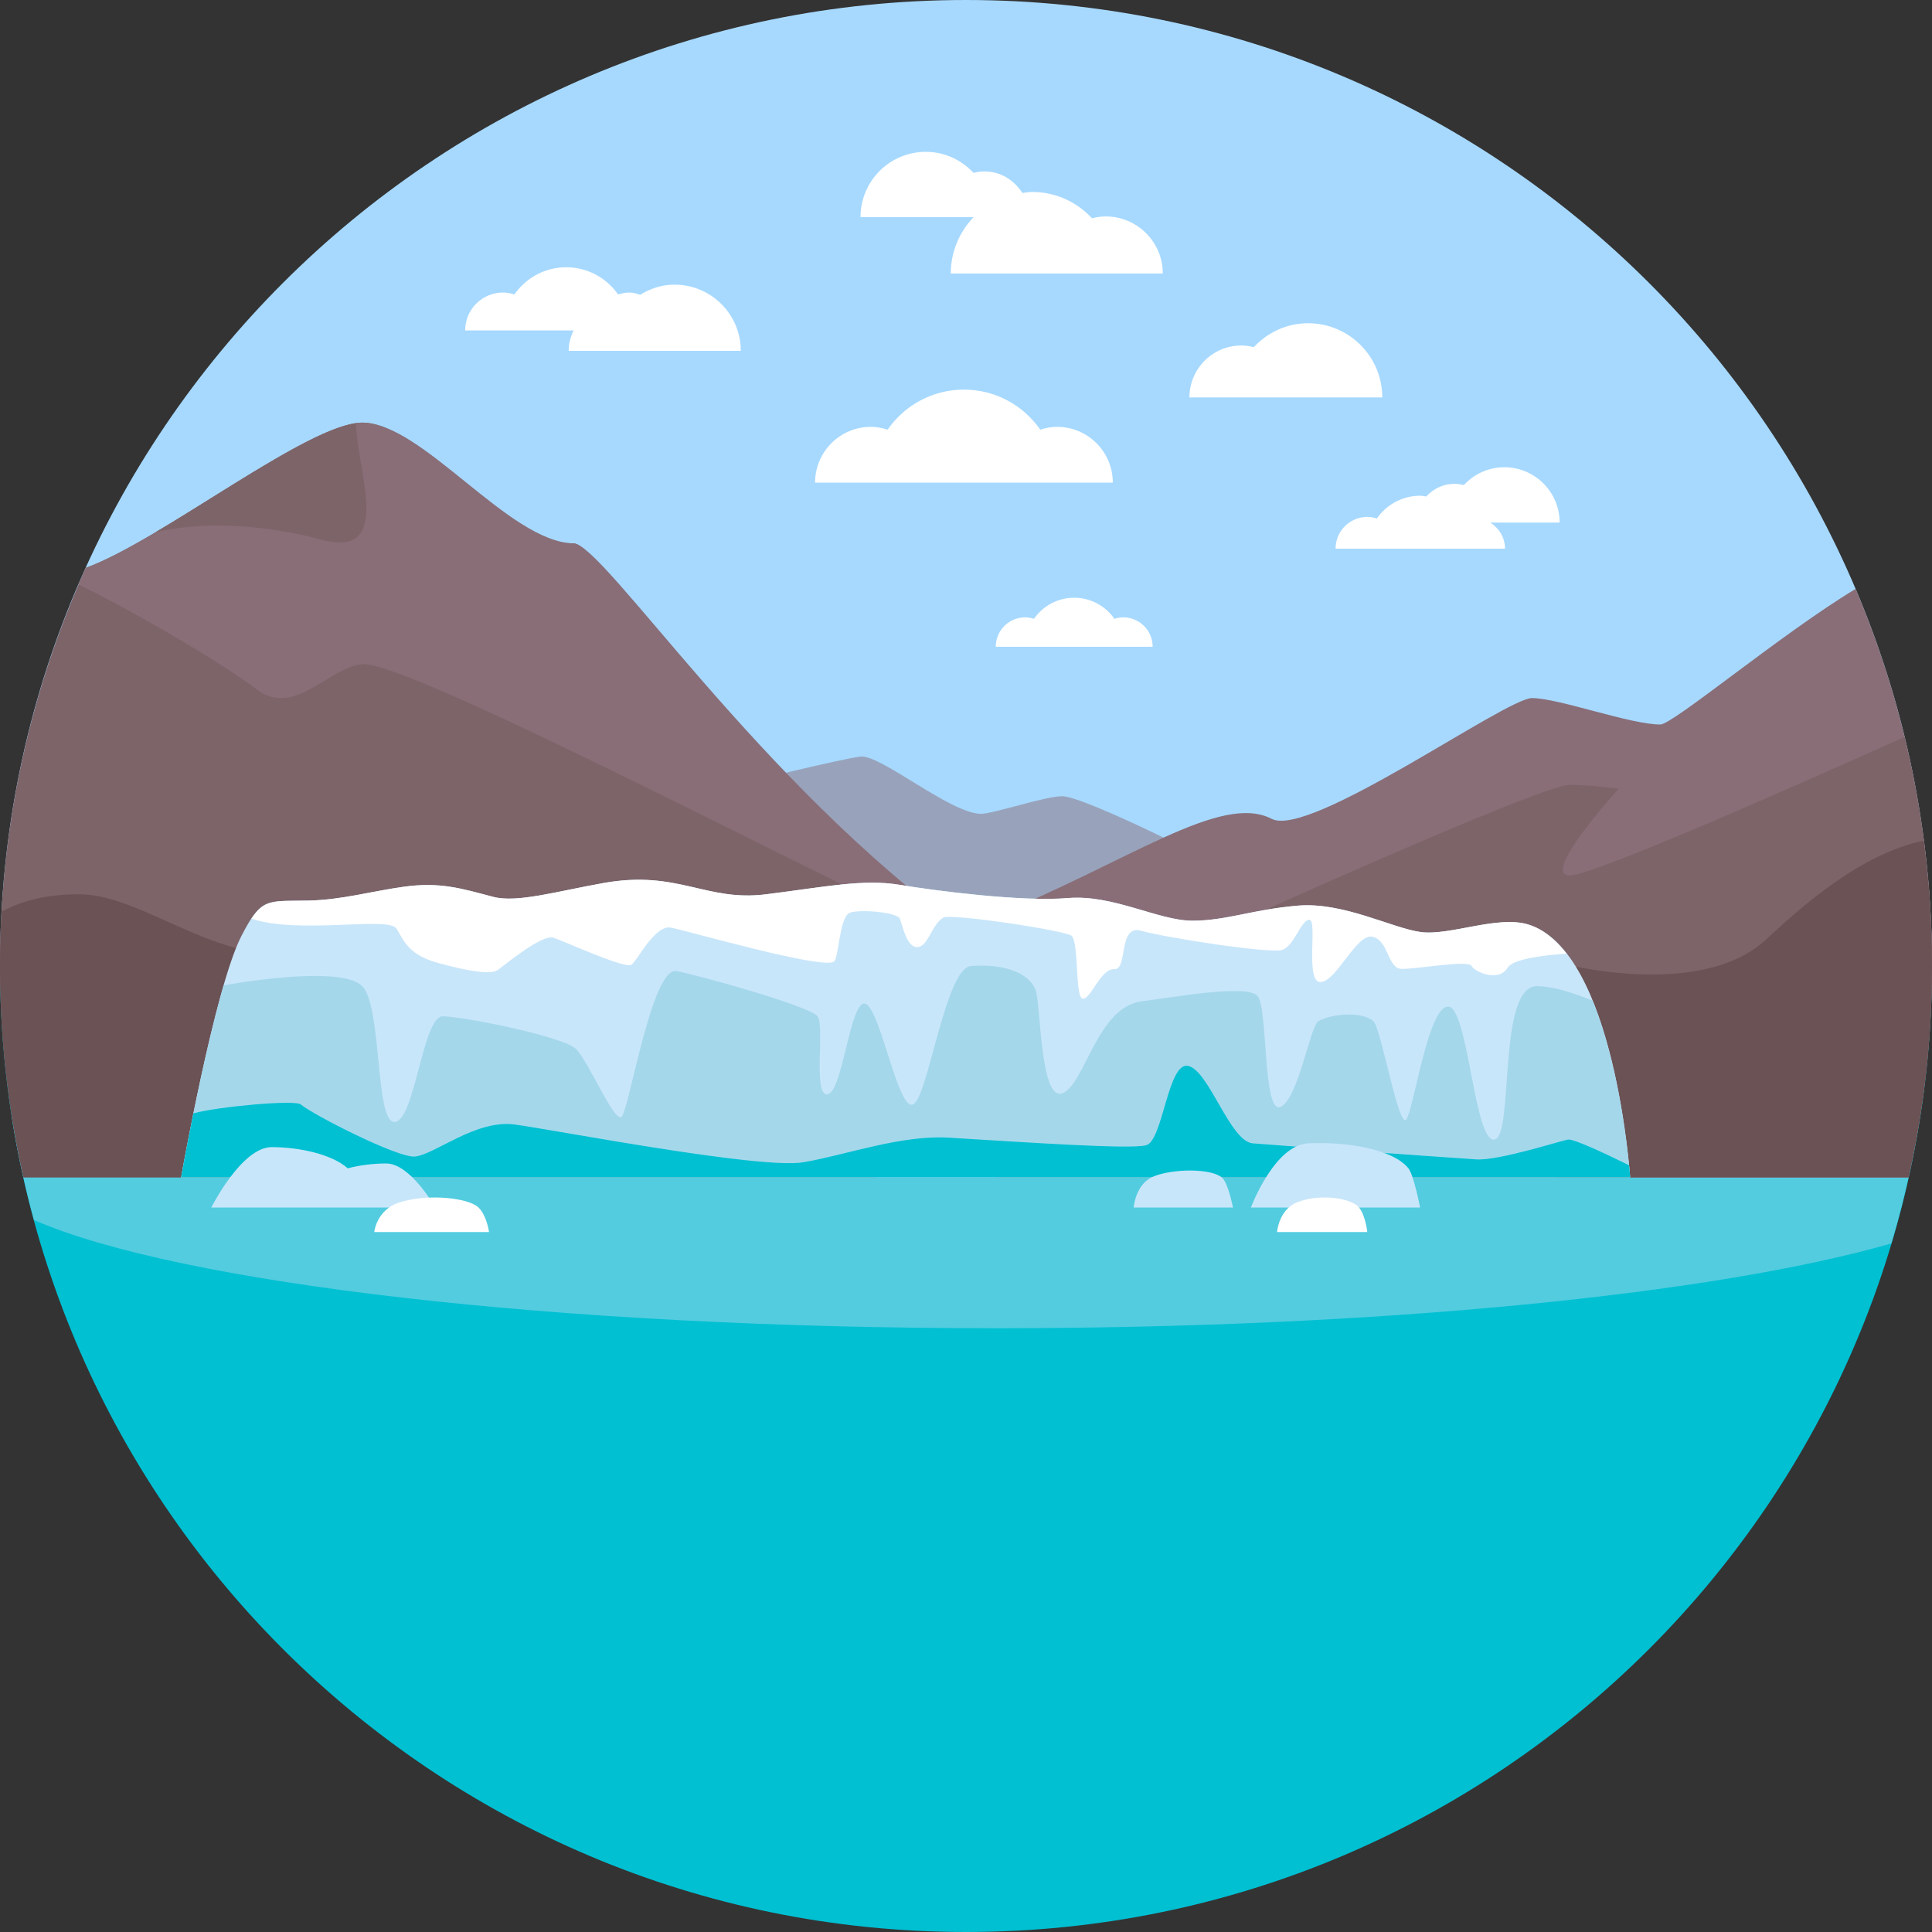 <?xml version="1.0" standalone="no"?><!DOCTYPE svg PUBLIC "-//W3C//DTD SVG 1.1//EN" "http://www.w3.org/Graphics/SVG/1.1/DTD/svg11.dtd"><svg t="1620626372385" class="icon" viewBox="0 0 1024 1024" version="1.1" xmlns="http://www.w3.org/2000/svg" p-id="2712" xmlns:xlink="http://www.w3.org/1999/xlink" width="200" height="200"><rect x="0" y="0" width="1024" height="1024" fill="#333333" stroke="none"/><defs><style type="text/css"></style></defs><path d="M512 0C229.23 0 0 229.23 0 512h1024C1024 229.23 794.77 0 512 0z" fill="#A7D9FF" p-id="2713"></path><path d="M655.334 464.666c-6-5.334-80.666-42.666-92.334-42.666-9 0-36.666 9.334-43 9.334-16.22 0-53.334-31.666-64-30.334s-62 14-62 14l4.666 70.334H632l23.334-20.668z" fill="#98A3BB" p-id="2714"></path><path d="M512 1024c282.77 0 512-229.23 512-512H0c0 282.77 229.23 512 512 512z" fill="#00C0D2" p-id="2715"></path><path d="M18.026 646.674C95.004 680.148 294.258 704 528 704c203.774 0 381.27-18.136 474.462-44.962 7.814-26.1 13.542-53.082 17.124-80.75C932.274 548.558 745.004 528 528 528c-247.114 0-455.608 26.662-521.888 63.166 2.93 18.876 6.982 37.374 11.914 55.508z" fill="#53CCDF" p-id="2716"></path><path d="M812 370c-14 0-117.756 74.496-138 64-27-14-76 23-148 52l2 138h483.562c8.052-36.064 12.438-73.51 12.438-112 0-70.922-14.434-138.468-40.5-199.882C944 336 886.68 384 880 384c-16 0-54-14-68-14z" fill="#896E78" p-id="2717"></path><path d="M1009.38 390.604C966.894 409.732 845.184 464 832 464c-16 0 26-46 26-46s-16-2-26-2c-16 0-192 80-192 80v128h371.562c8.052-36.064 12.438-73.51 12.438-112 0-41.844-5.144-82.468-14.62-121.396z" fill="#7D6469" p-id="2718"></path><path d="M1011.562 624c8.052-36.064 12.438-73.51 12.438-112 0-22.542-1.608-44.692-4.464-66.45C986.664 452.572 956.88 478.61 936 498c-26.046 24.188-76.132 20.614-112 11.956V624h187.562z" fill="#6B5255" p-id="2719"></path><path d="M304 288c-50-0.334-80-64-112-64-28.298 0-106.568 62.464-146.446 76.94C16.378 365.314 0 436.724 0 512c0 38.49 4.384 75.936 12.436 112H464s40.66-108.128 13-131c-104-86-157-204.894-173-205z" fill="#7D6469" p-id="2720"></path><path d="M42 474c-16.016 0-29.326 2.764-41.186 9.296A517.152 517.152 0 0 0 0 512c0 38.49 4.384 75.936 12.436 112h142.334L162 504c-44 10-85.474-30-120-30z" fill="#6B5255" p-id="2721"></path><path d="M304 288c-34.334-0.666-80-64-112-64-28.298 0-106.568 62.464-146.446 76.94-1.322 2.916-2.69 5.808-3.958 8.752 38.146 19.016 79.444 44.172 94.402 55.64 20 15.334 38.666-12 56-13.334 31.906-2.454 391.176 192.934 320 142C403 416 319.996 288.31 304 288z" fill="#896E78" p-id="2722"></path><path d="M170 286c39.058 10.652 19.152-36.28 18.71-61.56-22.37 2.964-67.968 34.968-106.028 57.546C114 275 148 280 170 286z" fill="#7D6469" p-id="2723"></path><path d="M96 624h768s-8-120-54-134c-16.348-4.976-41.516 6.064-57 4-15-2-41-16-65-14s-38 8-56 8-42-14-66-12-69-3.666-89-7c-19.43-3.238-39 1-71 5s-46.666-13-86-6c-25.336 4.508-46 10.666-58.666 7.334-16.812-4.424-28-8-47.334-5.334-16.928 2.334-33 7-50.666 7.334-22.086 0.416-24.666-2-35.334 18.666-14.318 27.74-32 128-32 128z" fill="#C8E6FA" p-id="2724"></path><path d="M118.544 522.216C106.92 562.198 96 624 96 624h768s-3.66-53.868-19.89-93.64c-10.464-4.264-21.38-7.694-29.442-7.694-21.336 0-12 80-22.668 81.334-10.668 1.334-13.832-70.5-24.5-70.5s-18.168 54.5-22.168 59.834-13.332-48.334-17.332-52c-6.69-6.132-24.5-3.334-29.334 0-4.392 3.028-10.666 41.334-20 45.334s-6.666-52-12-58.666-45 0.666-61.334 2.666c-23.858 2.92-30 43.334-42 48.668s-11.666-46.334-14.334-54.334-14.342-14.462-34.334-13C501 513 492 581.334 484 585.334s-17.334-50.666-25.334-53.334c-8-2.666-12 46.666-20 48s-1.334-36-5.334-41.334-61.334-21.334-74.666-24C345.334 512 333.334 589.334 329.334 592s-17.334-29.334-24-36-60-17.334-70.666-17.334-14.666 54.666-25.334 56c-10.666 1.334-6.666-61.334-17.334-72-10.128-10.128-56.262-3.434-73.456-0.45z" fill="#A5D7EB" p-id="2725"></path><path d="M96 624h768s-0.168-2.392-0.558-6.386c-13.696-6.736-29.67-14.168-32.442-13.614-5 1-36.82 11.254-48.5 10.5-15.5-1-106.5-7.5-118.5-8.5s-23-38-34-41-13.5 39.5-22.5 42c-8.176 2.272-63-1.5-104.5-4-25.448-1.534-54 9-77 13s-133-17.334-153.334-20c-20.704-2.716-42.666 16.334-53 17-9.006 0.582-53-21.666-60.334-27.666-3.008-2.462-43.194 1.056-56.822 4.756C98.564 609.516 96 624 96 624z" fill="#00C0D2" p-id="2726"></path><path d="M133.266 486.894C158 495.334 205.334 485.666 210 492c3.362 4.562 5 13.666 22 18.334s28.334 6.334 32 3.666c3.666-2.666 23.334-19 29.334-17s38 16.666 41.334 14.334c3.334-2.334 12.334-21.334 21-19.666 8.666 1.666 80.334 22.334 86.334 18 2.564-1.852 2.786-22.624 8-25.666 4-2.334 25.666-0.666 27 3 1.334 3.666 3.624 15 9 15 6 0 7.666-11.972 14-15.666 4-2.334 65.252 6.918 68 9.666 4 4 1.666 33.334 6 33.334s9.334-16 16.666-15.666c7.334 0.334 1.666-24 14.334-20.334s68 12.166 74.5 10.166 10-16 14.5-16-2.5 33.5 6 33 19-26 27.5-24 8 16.5 15 17S778 508.5 780 512s14.5 8.5 19 1c2.942-4.902 19.858-6.792 31.308-7.528-5.788-7.444-12.458-13.082-20.308-15.472-16.348-4.976-41.516 6.064-57 4-15-2-41-16-65-14s-38 8-56 8-42-14-66-12-69-3.666-89-7c-19.43-3.238-39 1-71 5s-46.666-13-86-6c-25.336 4.508-46 10.666-58.666 7.334-16.812-4.424-28-8-47.334-5.334-16.928 2.334-33 7-50.666 7.334-17.97 0.338-23.062-0.984-30.068 9.56z" fill="#FFFFFF" p-id="2727"></path><path d="M752.666 640H663s12.42-33.134 30.334-34c20.666-1 45.192 3.182 53.168 13.264 2.914 3.684 6.164 20.736 6.164 20.736zM653.5 640h-52.624s0.852-12.592 10.624-16.5c10.442-4.176 30.426-4.282 36.152 0.63C651 627 653.5 640 653.5 640z" fill="#C8E6FA" p-id="2728"></path><path d="M724.706 653h-47.83s0.852-11.842 10.624-15.75c10.442-4.176 25.384-2.918 31.5 1.5 4.5 3.25 5.706 14.25 5.706 14.25z" fill="#FFFFFF" p-id="2729"></path><path d="M204.666 616.666c-6.634 0-13.98 0.86-20.356 2.57C175.96 611.758 158.588 608 144 608c-16 0-32 32-32 32h118.666s-13-23.334-26-23.334z" fill="#C8E6FA" p-id="2730"></path><path d="M259.206 653H198.376s1.084-11.842 13.512-15.75c13.28-4.176 32.282-2.918 40.062 1.5 5.722 3.25 7.256 14.25 7.256 14.25z" fill="#FFFFFF" p-id="2731"></path><path d="M630.422 210.636c0-15.196 12.32-27.516 27.516-27.516 2.294 0 4.486 0.362 6.616 0.892 7.18-7.754 17.36-12.684 28.762-12.684 21.71 0 39.31 17.6 39.31 39.31l-102.204-0.002z" fill="#FFFFFF" p-id="2732"></path><path d="M616.294 144.968c0-16.708-13.544-30.252-30.25-30.252-2.522 0-4.934 0.398-7.274 0.98-7.894-8.524-19.086-13.944-31.62-13.944-1.812 0-3.534 0.316-5.288 0.534-4.302-6.72-11.478-11.434-20.05-11.434-2.018 0-3.948 0.32-5.822 0.786-6.318-6.824-15.276-11.162-25.31-11.162-19.102 0-34.59 15.488-34.59 34.59h59.96c-7.47 7.768-12.116 18.274-12.116 29.902h112.36zM560.218 226.232c-3.104 0-6.038 0.612-8.85 1.498-8.908-12.804-23.684-21.224-40.464-21.224-16.78 0-31.556 8.418-40.464 21.224-2.812-0.886-5.746-1.498-8.85-1.498-16.342 0-29.588 13.248-29.588 29.588h157.806c-0.002-16.34-13.248-29.588-29.59-29.588z" fill="#FFFFFF" p-id="2733"></path><path d="M595.33 327.21c-1.636 0-3.182 0.322-4.662 0.79-4.692-6.746-12.478-11.182-21.318-11.182-8.84 0-16.626 4.436-21.318 11.182-1.482-0.468-3.028-0.79-4.662-0.79a15.588 15.588 0 0 0-15.588 15.588h83.14a15.596 15.596 0 0 0-15.592-15.588zM392.626 185.968c0-19.374-15.706-35.08-35.078-35.08-6.712 0-12.858 2.052-18.166 5.342-1.864-0.57-3.73-1.166-5.78-1.166-2.108 0-4.1 0.416-6.008 1.016-6.046-8.694-16.08-14.41-27.472-14.41-11.394 0-21.424 5.716-27.472 14.41-1.91-0.602-3.902-1.016-6.008-1.016-11.094 0-20.088 8.994-20.088 20.088h57.482c-1.62 3.276-2.612 6.914-2.612 10.814h91.202v0.002zM789.876 276.968h36.752c0-16.188-13.124-29.31-29.31-29.31-8.5 0-16.09 3.676-21.444 9.458-1.588-0.394-3.224-0.666-4.934-0.666-5.966 0-11.224 2.636-14.974 6.7-1.062-0.124-2.078-0.396-3.176-0.396-9.55 0-17.958 4.792-23.028 12.078-1.6-0.504-3.27-0.852-5.038-0.852a16.838 16.838 0 0 0-16.838 16.838h89.806c0-5.902-3.22-10.844-7.816-13.85z" fill="#FFFFFF" p-id="2734"></path></svg>